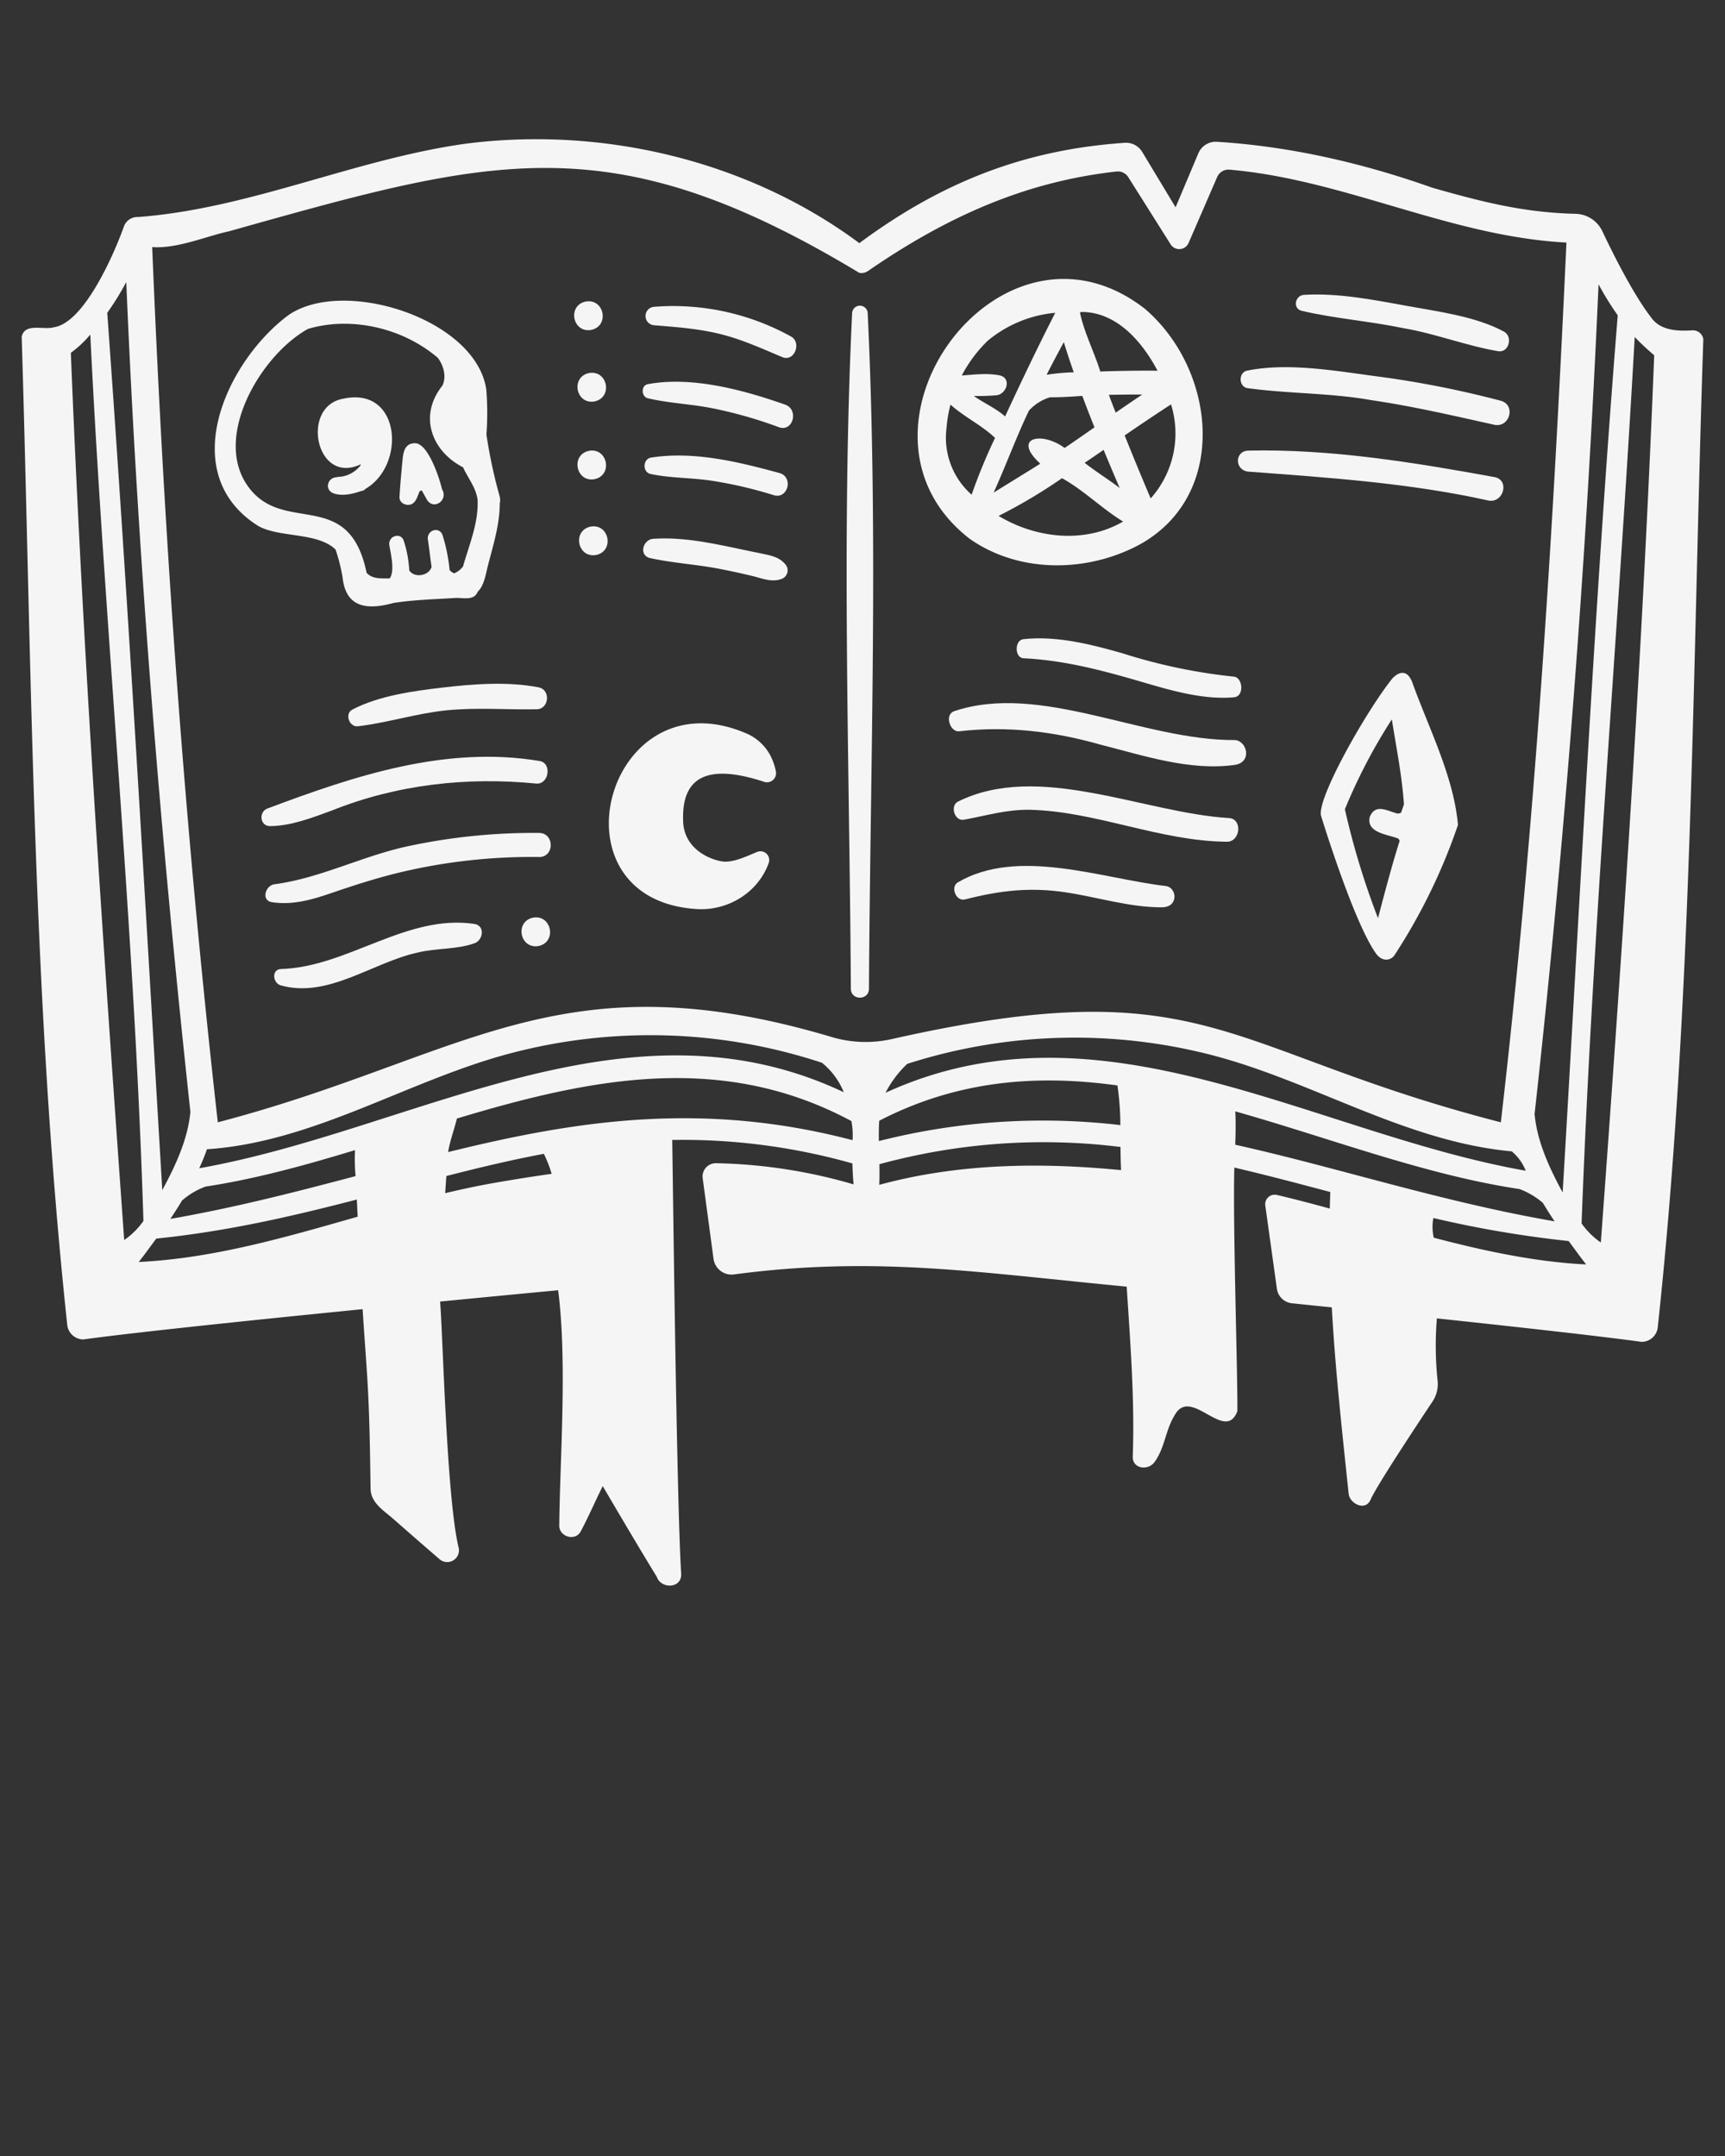         <svg className='h-96' viewBox='0 0 500 625' x='0px' y='0px'>
          <rect x="0" y="0" width="500" height="625" fill="#333333" stroke="none"/>
          <path
            fill='#F5F5F5'
            d='M246.991,90.793c-3.117,65.11-.748,130.669-.366,195.887.07,3.373,5.177,3.378,5.245,0,.384-65.216,2.753-130.778-.364-195.887A2.259,2.259,0,0,0,246.991,90.793Z'
          />
          <path
            fill='#F5F5F5'
            d='M223.378,219.181a14.23,14.23,0,0,0-6.488-6.324c-40.737-18.207-58.838,47.8-15.072,50.66,8.851.62,17.8-4.517,20.984-13.305a2.536,2.536,0,0,0-3.268-3.269c-2.476.957-7.095,3.346-10.374,2.749-4.835-.879-11.154-4.557-11.154-11.958-.5-15.646,11.488-14.994,23.361-11.132a2.639,2.639,0,0,0,3.533-2.958A17.6,17.6,0,0,0,223.378,219.181Z'
          />
          <path
            fill='#F5F5F5'
            d='M128.132,199.334c-8.593,1.016-18.232,2.34-25.983,6.351-2.327,1.2-.942,5.15,1.583,4.854,8.616-1.009,16.974-3.739,25.671-4.62,8.794-.891,17.4-.137,26.175-.31,3.616-.072,4.106-5.666.533-6.358C147.128,197.511,137.161,198.267,128.132,199.334Z'
          />
          <path
            fill='#F5F5F5'
            d='M96.149,234.974c18.869-7.565,39.155-9.81,59.3-7.825,3.7.3,4.619-6.007.886-6.553-27.156-4.515-53.613,4.306-78.7,13.741-2.73.892-2.367,5.193.7,5.148C84.466,239.4,90.456,237.063,96.149,234.974Z'
          />
          <path
            fill='#F5F5F5'
            d='M156.26,241.459a173.61,173.61,0,0,0-38.394,3.934c-12.984,2.838-25.168,9.21-38.317,10.95-2.618.346-3.962,4.7-.7,5.194,5.934.9,11.511-.7,17.106-2.617,6.357-2.175,12.731-4.243,19.26-5.849a164.76,164.76,0,0,1,41.048-4.635C160.75,248.48,160.755,241.493,156.26,241.459Z'
          />
          <path
            fill='#F5F5F5'
            d='M137.611,267.851c-19.826-3.009-36.915,12.6-56.41,13.069-2.579.4-2,3.96,0,4.671,13.776,4.027,26.914-6.691,39.928-9.47,5.348-1.321,11.376-.818,16.482-2.717C140.018,272.508,140.659,268.443,137.611,267.851Z'
          />
          <path fill='#F5F5F5' d='M154.484,266.017c-5.384,1.167-3.785,9.2,1.636,8.22C161.5,273.07,159.9,265.034,154.484,266.017Z' />
          <path fill='#F5F5F5' d='M171.381,95.639c5.384-1.167,3.785-9.2-1.636-8.221C164.361,88.585,165.961,96.622,171.381,95.639Z' />
          <path fill='#F5F5F5' d='M170.706,108.149c-5.384,1.166-3.785,9.2,1.635,8.22C177.725,115.2,176.126,107.165,170.706,108.149Z' />
          <path fill='#F5F5F5' d='M172.341,138.908c5.384-1.167,3.785-9.2-1.635-8.221C165.322,131.854,166.921,139.891,172.341,138.908Z' />
          <path fill='#F5F5F5' d='M171.169,152.66c-5.384,1.167-3.785,9.2,1.635,8.22C178.188,159.713,176.589,151.677,171.169,152.66Z' />
          <path
            fill='#F5F5F5'
            d='M229.3,97.565a70.5,70.5,0,0,0-39.616-8.632,2.682,2.682,0,0,0,0,5.36c6.573.534,13.059,1.008,19.477,2.643,6.154,1.568,11.79,4.163,17.622,6.6C230.238,104.976,232.444,99.354,229.3,97.565Z'
          />
          <path
            fill='#F5F5F5'
            d='M227.558,117.29c-11.992-4.218-26.962-8.3-39.746-5.931-2.082.387-1.976,3.646,0,4.106,6.272,1.459,12.827,1.67,19.158,2.981a128.548,128.548,0,0,1,18.783,5.39C229.835,125.354,231.675,118.738,227.558,117.29Z'
          />
          <path
            fill='#F5F5F5'
            d='M226.015,137.152c-11.992-3.279-24.98-6.464-37.424-4.485-2.318.531-2.368,4.239,0,4.74,5.853,1.236,12.021,1.047,17.949,1.99a123.454,123.454,0,0,1,17.714,4.143C228.327,144.823,230.086,138.406,226.015,137.152Z'
          />
          <path
            fill='#F5F5F5'
            d='M219.962,160.3c-10.007-1.965-20.458-4.833-30.72-4.094-2.946.312-4.142,4.845-.756,5.587,6.529,1.429,13.319,1.816,19.9,3.079q4.89.939,9.733,2.11c2.834.687,5.437,1.867,8.286.9a2.66,2.66,0,0,0,1.157-4.381C225.605,161.214,222.8,160.954,219.962,160.3Z'
          />
          <path
            fill='#F5F5F5'
            d='M99.293,167.326c.926,8.966,7.253,9.549,14.765,7.463,5.975-.93,11.953-1.061,17.966-1.45,2.238-.084,5.406.871,6.437-1.806,2-1.879,2.379-5.474,3.059-7.929,1.5-5.789,3.362-11.78,3.34-17.788.332-1-.128-2.279-.415-3.305a147.905,147.905,0,0,1-3.452-16.522,85.592,85.592,0,0,0-.03-12.962c-2.813-20.46-41.187-32.779-57.328-21.7-18.168,13.5-32.913,46.041-8.72,61.182,6.222,3.424,17.131,1.732,22.347,6.794A52.1,52.1,0,0,1,99.293,167.326ZM71.33,140.174c-9.217-14.362,4.519-37.394,17.931-44.822,12.531-3.745,27.538-.293,37.65,8.39,1.7,2.27,2.6,5.593,1.268,8.118-6.79,8.521-3.289,18.784,6.048,23.613,1.39,3.1,3.715,5.817,4.2,9.349.326,6.673-2.382,12.958-4.215,19.377a5.845,5.845,0,0,1-2.6,2.006c-.1-.039-.193-.084-.292-.12.675.278-.453-.229-.526-.374.4.471-.341-.384-.465-.409a49.906,49.906,0,0,0-2.02-10.064c-.9-2.8-4.669-1.582-4.287,1.182.418,2.713.656,5.14,1.075,7.905-.736,2.6-4.971,3.342-6.467,1.04a33.723,33.723,0,0,0-1.557-8.478c-.822-2.767-4.626-1.556-4.219,1.163.334,2.226,1.7,7.46.1,9.63-2.371-.027-4.967.259-6.689-1.617C101,140.555,81.461,155.886,71.33,140.174Z'
          />
          <path
            fill='#F5F5F5'
            d='M105.949,141.7c11.822-6.879,10.234-29.821-6.515-26.108-12.381,2.216-7.945,25.087,5.022,19.053.047.046.089.1.139.14a8.6,8.6,0,0,1-6.057,3.435,2.273,2.273,0,0,0-.869.117c-2.792.047-3.723,3.681-.937,4.706,2.561.839,5.5.168,7.926-.7A1.744,1.744,0,0,0,105.949,141.7Z'
          />
          <path
            fill='#F5F5F5'
            d='M118.876,146.295c1.743-.433,2.107-2.491,2.78-3.936a1.894,1.894,0,0,0,.51-.2c.054.045.106.095.158.145.492.873.985,1.744,1.457,2.616,2.012,3.1,6.252.006,4.338-3.1-.726-3.186-4.18-13.914-8.175-13.321-2.789.2-3.083,2.9-3.292,5.108-.329,3.478-.666,6.952-.85,10.44C115.712,145.737,117.486,146.6,118.876,146.295Z'
          />
          <path
            fill='#F5F5F5'
            d='M281.081,156.2c14.691,10.3,34.872,9.758,49.987,1.246,25.343-14.785,21.089-50.613.756-67.947C289.909,56.908,240.539,124.853,281.081,156.2Zm43.469-14.729c-3.454-2.642-6.831-4.69-10.153-7.3q2.754-1.869,5.494-3.758Q322.179,135.962,324.55,141.475Zm-3.141-27.01q4.836-.1,9.673-.088-3.865,2.6-7.695,5.25C322.705,117.915,322.053,116.192,321.409,114.465Zm-12.84,15.4c-6.449-4.862-15.455-3.172-7.036,4.555-4.493,2.828-9.028,5.583-13.53,8.4,3.555-7.856,6.534-16.035,10.235-23.776a13.661,13.661,0,0,1,6.114-3.872c3.109.029,6.248-.195,9.362-.4,1.127,3.057,2.322,6.089,3.524,9.117C314.354,125.889,311.49,127.919,308.569,129.862ZM289.44,149.553a151.718,151.718,0,0,0,18.39-10.933c6.356,3.53,11.512,8.794,17.715,12.573C314.472,157.615,300.409,156.152,289.44,149.553Zm44.092-5.069q-3.871-9.084-7.543-18.256c4.444-3.051,8.914-6.063,13.439-9A28.3,28.3,0,0,1,333.532,144.484Zm-20.3-54.047c10.229-.154,17.721,8.4,22.289,17.031-5.533-.046-11.063.02-16.595.229-1.719-5.538-4.622-11.186-5.867-16.952C313.113,90.643,313.169,90.54,313.228,90.437Zm-4.875,8.748q1.349,4.4,2.876,8.74a63.007,63.007,0,0,0-7.865.712Q305.8,103.88,308.353,99.185Zm-22.129-.346a35.643,35.643,0,0,1,19.643-8.159c-5.069,9.9-9.863,19.953-14.532,30.034-2.726-2.4-6.152-3.848-9.085-5.937a59.767,59.767,0,0,0,6.648-.2c2.951-.395,4.365-5.053.781-5.77-3.594-.7-7.281-.21-10.907.04A39.926,39.926,0,0,1,286.224,98.839Zm-11.872,25.25a37.665,37.665,0,0,1,1.146-6.8c3.975,3.591,8.989,5.921,12.919,9.648a160.774,160.774,0,0,0-6.79,16.475A22.048,22.048,0,0,1,274.352,124.089Z'
          />
          <path
            fill='#F5F5F5'
            d='M377.3,90.1c9.574,2.262,19.581,2.978,29.241,4.989,9.435,1.58,18.475,5.177,27.866,6.746,3.071.308,4.082-4.314,1.542-5.693-8.262-4.485-19.434-5.864-28.612-7.547-9.466-1.735-19.769-3.72-29.412-3.114C375.4,85.635,374.589,89.454,377.3,90.1Z'
          />
          <path
            fill='#F5F5F5'
            d='M361.482,112.5c11.889,1.665,24.077,1.363,35.95,3.491,12.027,1.758,23.791,4.5,35.643,7.134,4.509,1,6.421-5.733,1.917-6.954a286.967,286.967,0,0,0-36.615-7.161c-11.645-1.568-25.256-3.931-36.895-1.565C358.982,107.949,358.982,111.985,361.482,112.5Z'
          />
          <path
            fill='#F5F5F5'
            d='M361.756,136.712c23.308,1.757,46.711,3.28,69.617,8.376,4.417.9,6.3-5.9,1.867-6.774-23.506-4.287-47.527-8.209-71.484-7.689C357.775,130.823,357.915,136.3,361.756,136.712Z'
          />
          <path
            fill='#F5F5F5'
            d='M403.425,196.874c-7.691,9.695-22.057,35.162-20.474,39.751,2.211,7.1,10.027,31.436,15.827,39.706,1.919,2.736,4.45,2.023,5.407.59A168.121,168.121,0,0,0,422.6,239.138c-1.259-14.151-8.441-27.938-13.271-41.4C407.659,193.412,404.746,195.261,403.425,196.874Zm2.663,38.731a3.7,3.7,0,0,1-.948.256c-3.012-.763-6.558-3.1-8.14,1.073-.9,4.585,5.277,4.91,8.319,6.18.131.2.26.395.382.6-2.383,7.6-4.275,14.847-6.281,22.458a225.855,225.855,0,0,1-9.6-31.572,160.258,160.258,0,0,1,13.611-26.06c1.353,8.578,2.917,16.126,3.51,24.639Q406.537,234.4,406.088,235.605Z'
          />
          <path
            fill='#F5F5F5'
            d='M296.676,185.288c-2.684.283-2.6,5.409,0,5.537,10.84.531,21.008,3.035,31.406,6.016,9.447,2.709,19.669,6.157,29.6,5.295,3.008-.261,2.6-5.563.059-5.974a160.968,160.968,0,0,1-32.518-6.822C316.011,186.738,306.319,184.271,296.676,185.288Z'
          />
          <path
            fill='#F5F5F5'
            d='M357.884,214.536c-26.526.148-56.42-16.805-81.39-8.342-2.794,1.065-1.1,5.983,1.416,5.809,14-1.623,27.533.016,41.032,3.85,12.53,3.18,25.868,7.668,38.866,5.9C363.1,221.027,361.468,214.679,357.884,214.536Z'
          />
          <path
            fill='#F5F5F5'
            d='M356.353,237.154c-24.831-1.459-55.3-16.467-78.774-4.737-2.265,1.316-.828,5.684,1.775,5.215,6.581-1.185,12.351-2.993,19.132-2.888,19.387.48,37.746,9.126,57.156,9.266C359.518,244.009,360.21,237.534,356.353,237.154Z'
          />
          <path
            fill='#F5F5F5'
            d='M337.977,256.861c-18.826-2.206-42.944-11.325-60.41-1.038-2.138,1.407-.442,5.573,2.148,4.912,10.126-2.585,18.806-3.624,29.24-2.045,9.383,1.419,18.269,4.329,27.8,4.331C341.684,263.022,341.21,257.366,337.977,256.861Z'
          />
          <path
            fill='#F5F5F5'
            d='M478.646,92.105c-5.19-6.7-11.02-18.352-14.19-25.051a8.821,8.821,0,0,0-7.753-5.073c-15.293-.359-27.49-3.575-41.519-7.555-20.538-7.293-41.57-12.024-62.419-13.32a5.488,5.488,0,0,0-5.416,3.33l-6.6,15.663L331.07,44.03a5.492,5.492,0,0,0-5.095-2.628c-27.921,1.92-52.089,10.685-76.89,29.081C216.725,46.447,174.448,36.5,134.661,41.7c-32.114,4.552-62.121,18.758-94.63,21.212a4.172,4.172,0,0,0-4.093,2.666c-2.685,7.645-11.464,28-20.3,29.285-3.059.883-8.39-1.371-9.351,2.726C9.21,192.9,9.323,289.079,19.5,384.136a4.711,4.711,0,0,0,4.691,4.15c13.506-1.871,45.238-5.225,80.914-8.771,1.3,20.251,1.944,22.5,2.3,51.938.051,4.239,3.762,6.365,6.735,8.981Q120.688,446.2,127.3,451.9a3.4,3.4,0,0,0,5.633-3.279c-3.516-14.365-4.62-63.381-5.377-71.315,11.457-1.115,23.008-2.221,34.227-3.282,2.682,20.884.5,49,.32,68.234-.031,3.241,4.643,4.636,6.219,1.684,2.269-4.247,4.211-8.8,6.385-13.135,5.167,8.793,10.34,17.6,15.663,26.29,1.248,3.638,7.351,3.424,7.071-.945-1.358-21.132-2.508-123.439-2.6-125.694a180.724,180.724,0,0,1,52.235,6.807c.049,2.048.158,4.082.344,6.075a151.768,151.768,0,0,0-39.842-6.138,3.841,3.841,0,0,0-3.9,4.351l3.141,23.364a5.283,5.283,0,0,0,5.707,4.553c40.982-5.462,70.549-.632,114.053,3.516,1.053,16.374,2.344,32.873,1.756,49.221-.131,3.637,4.434,4.152,6.257,1.695,3.067-4.133,3.217-9.382,5.889-13.639,4.67-8.644,14.609,8.274,18.176-1.183.107-10.835-1.348-54.6-.876-70.615,9.269,2.163,18.494,4.614,27.814,7.086q-.092,2.4-.148,4.8c-5.094-1.4-10.2-2.743-15.322-3.947a2.757,2.757,0,0,0-3.374,3.058l3.365,24.137a4.918,4.918,0,0,0,4.37,4.21q5.8.594,11.54,1.188c1.007,18.085,3.019,36.181,4.884,54,.3,2.918,4.872,5.211,6.369,1.725,1.68-3.912,13.322-21.507,17.938-28.427a9.092,9.092,0,0,0,1.482-6,96.9,96.9,0,0,1-.214-18.108c26.441,2.819,48.619,5.32,59.318,6.8a4.708,4.708,0,0,0,4.7-4.152c10.223-95.079,10.027-191.224,13.212-286.539a3.05,3.05,0,0,0-3.073-2.537C486.409,96.028,481.373,95.915,478.646,92.105Zm-15.3-9.7a83.632,83.632,0,0,0,5.56,9c-6.8,84.52-10.934,169.546-15.962,254.283-3.955-7.281-7.39-14.788-8.138-22.7Q458.066,203.038,463.349,82.4ZM36.6,81.772c3.36,80.38,9.936,160.591,18.585,240.56-.749,7.886-4.2,15.39-8.146,22.663C42,260.238,37.21,175.288,31.087,90.691A83.649,83.649,0,0,0,36.6,81.772Zm66.467,259.171c-17.184,4.549-34.845,9.118-53.7,12.406,1.179-1.743,2.317-3.515,3.393-5.327a21.847,21.847,0,0,1,6.813-4.043c14.4-2.183,28.849-6.162,43.328-10.572A53.645,53.645,0,0,0,103.068,340.943ZM36,359.466c-6.115-85.672-12.05-171.381-15.466-257.192a31.216,31.216,0,0,0,5.64-5.289c4.185,85.691,12.752,171.169,15.4,256.959A22.036,22.036,0,0,1,36,359.466Zm4.214,6.372c1.778-2.245,3.4-4.545,5.089-6.785,20.75-2.113,39.756-6.555,58.127-11.321q.12,2.487.246,4.973C82.763,358.677,61.867,364.789,40.211,365.838Zm17.54-27.173c.829-1.8,1.584-3.645,2.232-5.509,31.194-2.071,58.438-20.091,88.214-27.872a158.872,158.872,0,0,1,90.058,2.8,21.315,21.315,0,0,1,6.315,8.541C181.6,286.854,120.032,327.626,57.751,338.665Zm84.259,4.468c-4.343.794-8.665,1.728-12.973,2.754q.162-2.487.337-4.973c9.4-2.411,18.769-4.648,28.267-6.434a37.4,37.4,0,0,1,2.261,5.8C153.905,341.118,147.935,342.085,142.01,343.133ZM247.116,330.52c-43.622-11.433-80.182-5.689-117.229,3.455.527-3.29,1.756-6.431,2.547-9.723,38.229-11.513,76.515-19.593,114.351.737A21.533,21.533,0,0,1,247.116,330.52Zm-5.444-29.72c-79.764-23.931-107.122,5.839-178.483,24.532l-.064-.043C53.583,240.565,47.579,156.8,44.113,71.626c7.237.543,15.743-3.183,22.209-4.561C142.676,45.631,176.827,35.51,249.047,79.084a3.3,3.3,0,0,0,2.572-.544c22.833-15.723,45.487-25.878,72.02-28.822a3.573,3.573,0,0,1,3.406,1.656l12.27,19.463a2.95,2.95,0,0,0,5.2-.4L352.8,51.33a3.565,3.565,0,0,1,3.6-2.145c33.41,2.884,64.01,19.384,97.64,21.13-3.9,85.148-9.2,170.263-19.006,254.972l-.067.045c-80.915-20.844-85.02-44.708-176.345-24.145A34.553,34.553,0,0,1,241.672,300.8Zm13.18,24.089c22.933-11.853,45.973-13.414,69.04-10.23a79.767,79.767,0,0,1,.847,11.494,193.02,193.02,0,0,0-69.994,4.629C254.712,328.83,254.715,326.805,254.852,324.889Zm.009,18.579c.083-1.984.077-3.981.038-5.98a180.507,180.507,0,0,1,69.888-4.991c.011,2.279.061,4.477.161,6.709C301.459,336.919,277.767,337.243,254.861,343.468Zm1.816-26.683a30.834,30.834,0,0,1,6.288-8.379A158.763,158.763,0,0,1,351.8,306c29.259,7.739,55.821,24.958,86.391,27.767a14.163,14.163,0,0,1,4.054,5.614C380.426,328.482,319.291,288.022,256.677,316.785Zm101.362,15.061c.117-3.235.177-6.471.018-9.671,27.518,7.777,55.019,18.414,82.365,22.519a21.845,21.845,0,0,1,6.81,4.042q1.613,2.715,3.385,5.326C417.515,348.311,387.9,338.492,358.039,331.846Zm57.551,26.947a13.512,13.512,0,0,1-.115-5.7,318.1,318.1,0,0,0,39.212,6.671c1.666,2.218,3.288,4.562,5.073,6.784C445,365.833,429.888,362.565,415.59,358.793Zm48.421,1.392a22.323,22.323,0,0,1-5.582-5.526c3.189-85.767,10.625-171.288,15.4-256.96a75.66,75.66,0,0,0,5.649,5.291C476.1,188.8,470.314,274.522,464.011,360.185Z'
          />
        </svg>